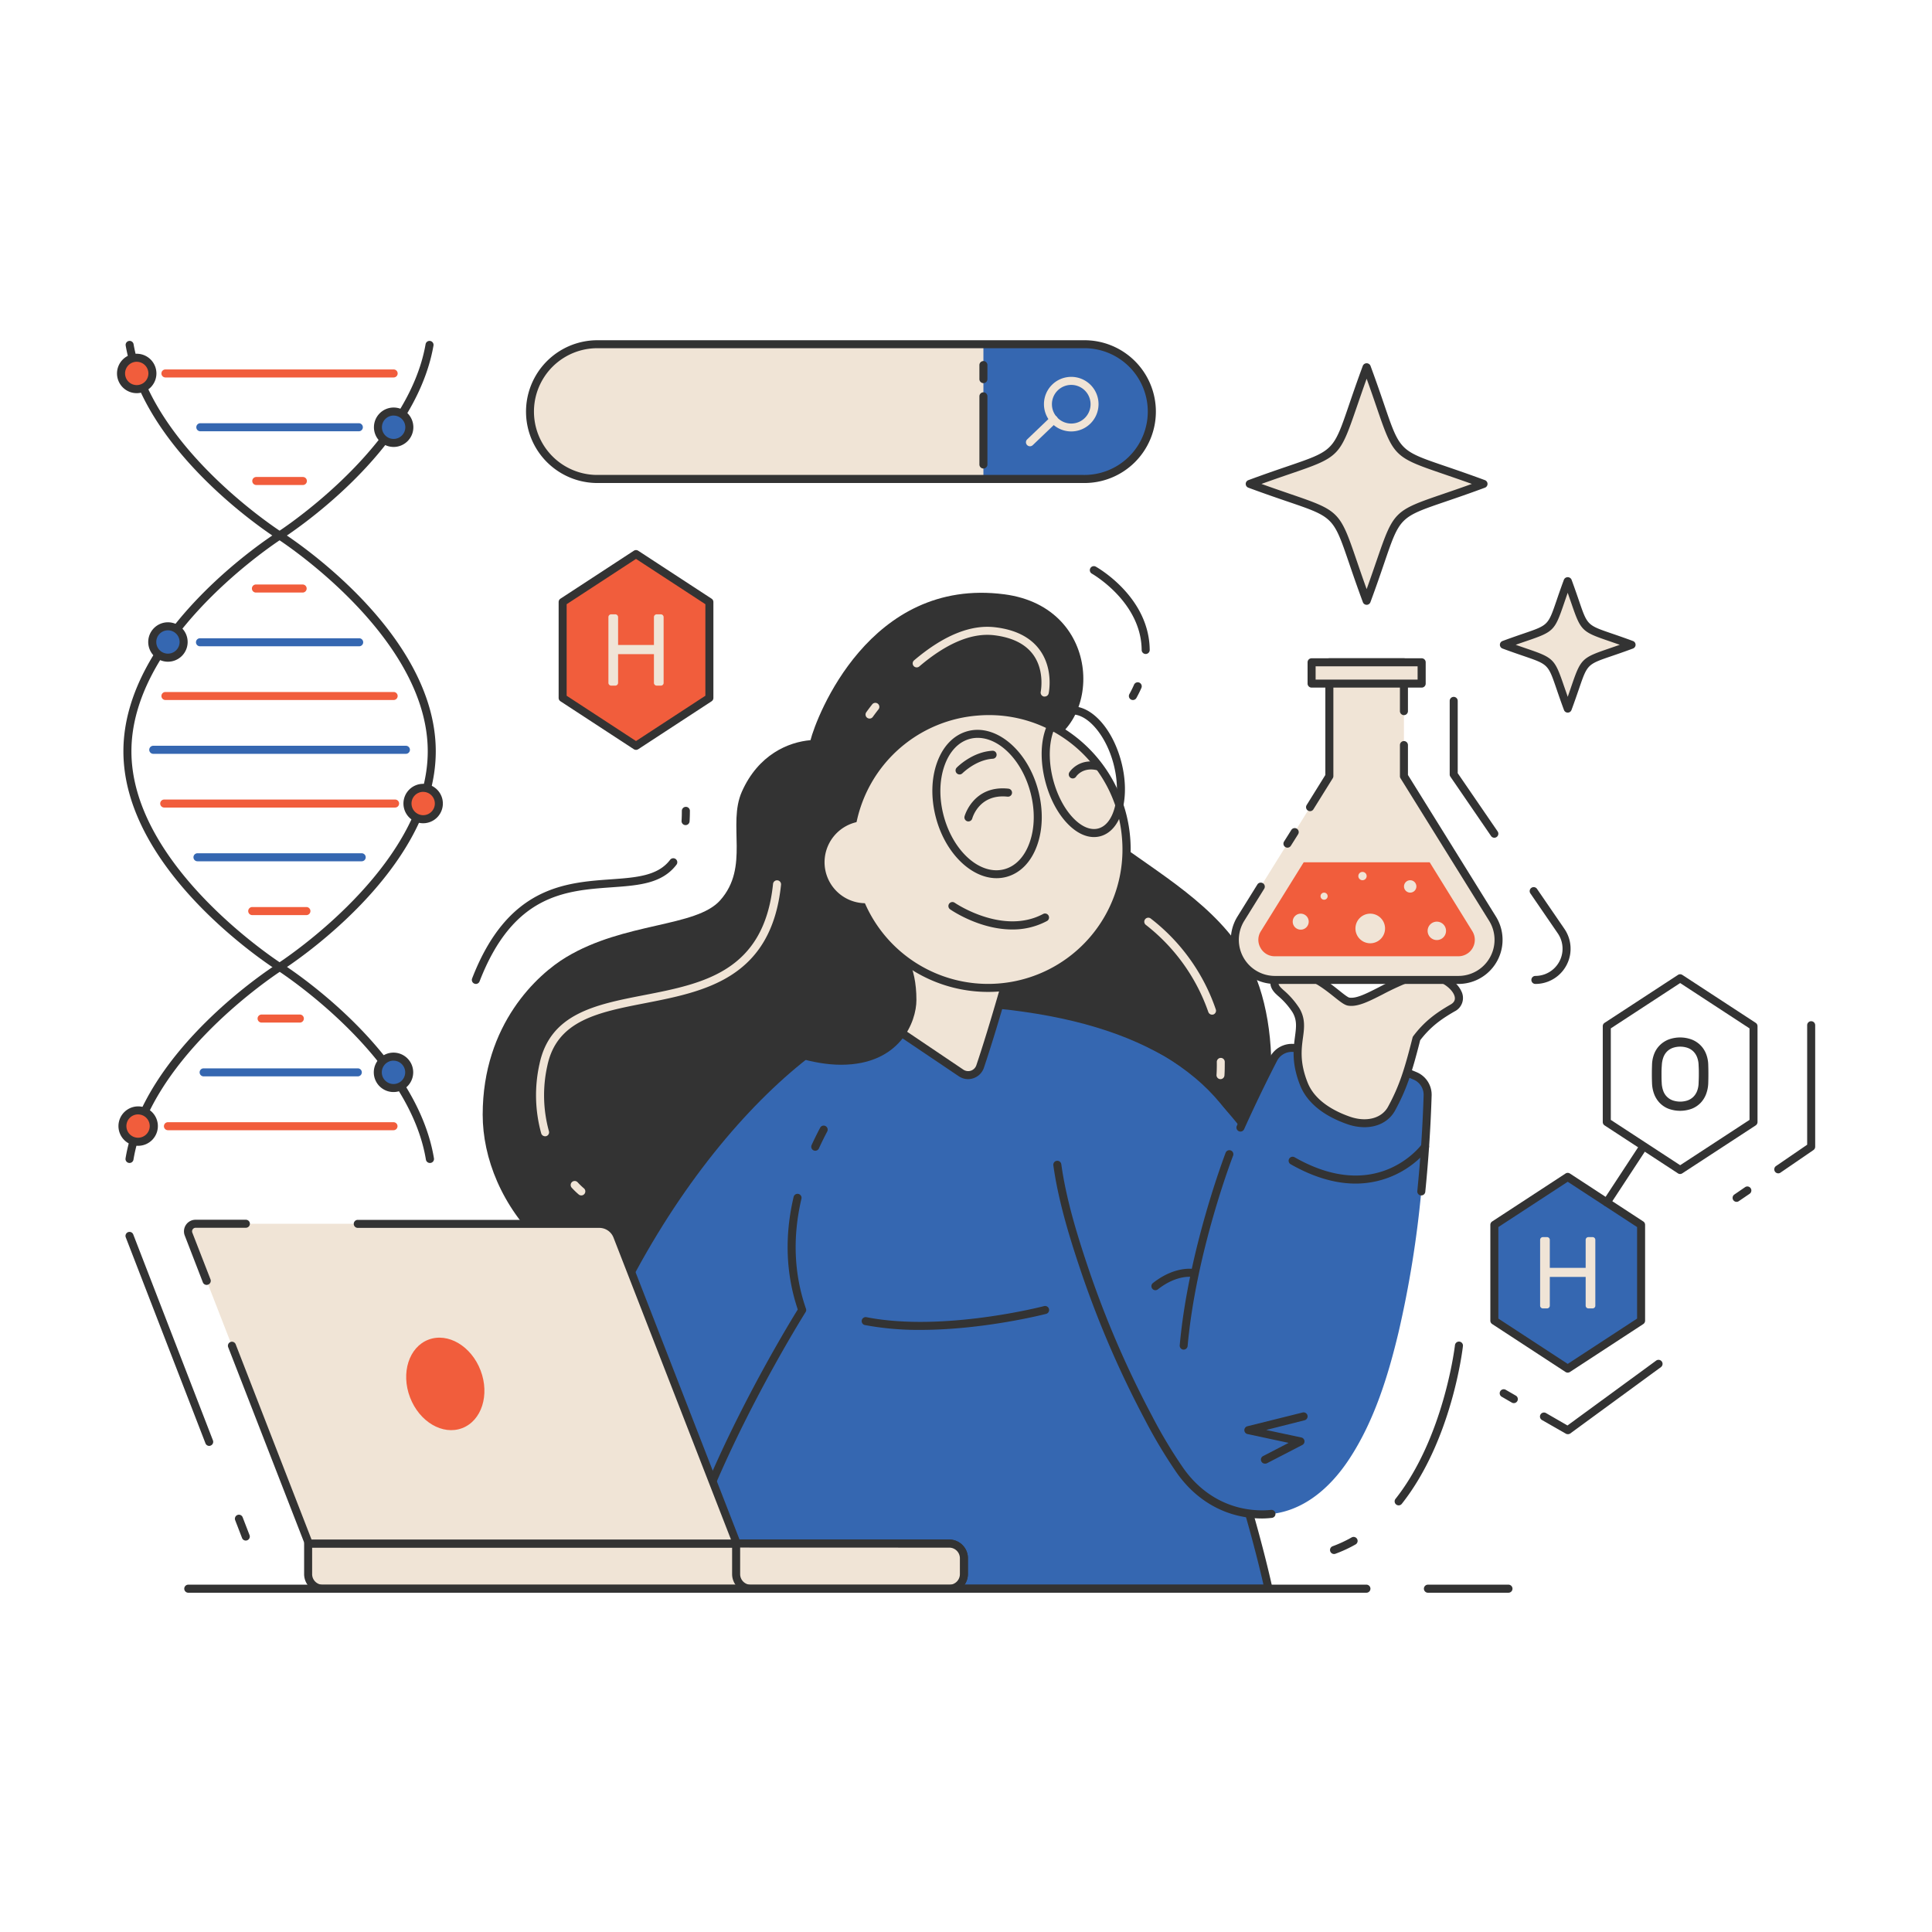 <svg id="Layer_2" data-name="Layer 2" xmlns="http://www.w3.org/2000/svg" viewBox="0 0 800 800"><defs><style>.cls-1{fill:#333;}.cls-2{fill:#3567b1;}.cls-3{fill:#f0e4d6;}.cls-4{fill:#f15d3c;}</style></defs><title>landing</title><path class="cls-1" d="M429.43,309.21c27.12-7,27.88-57.7-13.55-63.12-55.92-7.31-77.9,51-80.27,60.4-9.08.76-21.58,5.92-28.42,21.33-6.06,13.66,3.35,31.15-9,45-10,11.2-39.55,8.95-63.74,23.52-11.68,7-34.58,27.63-34.58,65.24,0,35.73,31.5,80.87,102,80.87,72,0,128.75-80.32,128.75-80.32,15.4,20.42,48,62,73.92,40.82,25.25-20.55,27.9-78.05,11.85-105.88C503.63,374.87,480,361.85,460.08,347c-7.45-5.57-14.94-11.38-21.1-18.4C438,327.4,426.39,310,429.43,309.21Z"/><path class="cls-2" d="M401,416.68c64.35,3.92,103.28,25.24,116.75,62s-39,113.51-39,113.51Z"/><path class="cls-3" d="M432.57,288.42a2,2,0,0,1-.34,0,1.67,1.67,0,0,1-1.28-2c0-.09,1.72-8.56-3.06-15.23-3.23-4.5-8.69-7.24-16.23-8.15-9.2-1.1-19.64,3.24-31,12.92a1.66,1.66,0,1,1-2.15-2.53c12.13-10.3,23.42-14.92,33.57-13.69,8.53,1,14.77,4.23,18.56,9.54,5.63,7.89,3.67,17.43,3.59,17.83A1.67,1.67,0,0,1,432.57,288.42Z"/><path class="cls-3" d="M360.07,297.54a1.66,1.66,0,0,1-1.36-2.62s.86-1.24,2.44-3.25a1.66,1.66,0,1,1,2.62,2.05c-1.5,1.91-2.33,3.09-2.34,3.11A1.66,1.66,0,0,1,360.07,297.54Z"/><path class="cls-2" d="M381.64,416.68c-38,1-105.64,62.73-140.93,160.27l55.38,71.55,92.69-173Z"/><path class="cls-2" d="M381.64,416.68s-72,60.85-49.48,125.76c0,0-39.5,62.48-52.73,115.4H525.24S490.73,492.65,401,416.68Z"/><path class="cls-1" d="M337.58,476.5a1.64,1.64,0,0,1-.68-.15,1.66,1.66,0,0,1-.83-2.2c1.08-2.38,2.27-4.79,3.53-7.17a1.65,1.65,0,0,1,2.24-.7,1.67,1.67,0,0,1,.7,2.24c-1.23,2.34-2.39,4.69-3.44,7A1.67,1.67,0,0,1,337.58,476.5Z"/><path class="cls-1" d="M525.24,659.51H279.43a1.68,1.68,0,0,1-1.31-.64,1.64,1.64,0,0,1-.3-1.43c12.41-49.62,48.21-108.26,52.52-115.21-4.95-14.71-5.53-30.38-1.72-46.61a1.66,1.66,0,0,1,3.24.76c-3.73,15.88-3.1,31.19,1.87,45.51a1.66,1.66,0,0,1-.16,1.44c-.39.61-38.49,61.24-52,112.85h241.6c-2.94-13-20.72-87.2-58.11-154.73a1.66,1.66,0,1,1,2.9-1.61c41.22,74.43,58.74,156.84,58.91,157.66a1.67,1.67,0,0,1-1.63,2Z"/><path class="cls-3" d="M133.65,639.15H393.08a6.05,6.05,0,0,1,6.05,6.05v12.64a0,0,0,0,1,0,0H133.65a6.05,6.05,0,0,1-6.05-6.05v-6.58A6.05,6.05,0,0,1,133.65,639.15Z" transform="translate(526.72 1297) rotate(180)"/><path class="cls-1" d="M393.07,659.51H133.65a7.72,7.72,0,0,1-7.72-7.72V639.15a1.67,1.67,0,0,1,1.66-1.66H393.07a7.72,7.72,0,0,1,7.72,7.72v6.58A7.73,7.73,0,0,1,393.07,659.51ZM129.25,640.82v11a4.4,4.4,0,0,0,4.4,4.39H393.07a4.4,4.4,0,0,0,4.4-4.39v-6.58a4.39,4.39,0,0,0-4.4-4.39Z"/><path class="cls-3" d="M310.87,639.15h82.2a6.05,6.05,0,0,1,6.05,6.05v12.64a0,0,0,0,1,0,0H310.87a6.05,6.05,0,0,1-6.05-6.05v-6.58A6.05,6.05,0,0,1,310.87,639.15Z" transform="translate(703.95 1297) rotate(180)"/><path class="cls-1" d="M393.07,659.51h-82.2a7.73,7.73,0,0,1-7.72-7.72V639.15a1.67,1.67,0,0,1,1.67-1.66h88.25a7.72,7.72,0,0,1,7.72,7.72v6.58A7.73,7.73,0,0,1,393.07,659.51Zm-86.59-18.69v11a4.4,4.4,0,0,0,4.39,4.39h82.2a4.4,4.4,0,0,0,4.4-4.39v-6.58a4.39,4.39,0,0,0-4.4-4.39Z"/><path class="cls-3" d="M127.89,639.15H305.11L255.6,511.83a8,8,0,0,0-7.46-5.1H81A3.13,3.13,0,0,0,78.05,511Z"/><path class="cls-1" d="M305.11,640.82H127.89a1.68,1.68,0,0,1-1.55-1.06L94.49,557.85a1.66,1.66,0,1,1,3.1-1.21L129,637.49H302.68l-48.63-125a6.3,6.3,0,0,0-5.91-4.05h-100a1.66,1.66,0,0,1,0-3.32h100a9.61,9.61,0,0,1,9,6.16l49.51,127.32a1.67,1.67,0,0,1-1.55,2.27Z"/><path class="cls-1" d="M85.59,532.05A1.67,1.67,0,0,1,84,531L76.5,511.6A4.8,4.8,0,0,1,81,505.07h20.81a1.66,1.66,0,0,1,0,3.32H81a1.48,1.48,0,0,0-1.37,2l7.54,19.38a1.66,1.66,0,0,1-1,2.15A1.57,1.57,0,0,1,85.59,532.05Z"/><path class="cls-4" d="M169.78,578.62c3.86,10.12,13.53,15.82,21.6,12.74s11.48-13.78,7.62-23.89-13.53-15.82-21.6-12.74S165.92,568.51,169.78,578.62Z"/><path class="cls-3" d="M405.83,441.64C412.46,422,420.9,391,420.9,391l-43.48-5.22-21.8,30L398,444.29A5.21,5.21,0,0,0,405.83,441.64Z"/><path class="cls-1" d="M400.88,446.85a6.86,6.86,0,0,1-3.84-1.18l-42.35-28.53a1.65,1.65,0,0,1-.41-2.35l21.79-30a1.67,1.67,0,0,1,1.54-.67l43.49,5.22a1.67,1.67,0,0,1,1.18.72,1.7,1.7,0,0,1,.23,1.37c-.09.31-8.54,31.29-15.1,50.71h0a6.88,6.88,0,0,1-4.31,4.32A7.11,7.11,0,0,1,400.88,446.85ZM358,415.35l40.91,27.57a3.57,3.57,0,0,0,5.37-1.81h0c5.6-16.59,12.6-41.69,14.53-48.67l-40.6-4.87Z"/><path class="cls-1" d="M388.78,285.32c-24.26,30,5.94,63.52-30.46,75.47.11,27,21.15,24.19,21.15,53.3,0,8.89-6.7,26.8-31.2,26.8s-41.5-19-77.49,0c-1.57-8.39,59-78.55,62.34-88.65.74-2.26,31.24-53.18,31.24-53.18Z"/><circle class="cls-3" cx="409.21" cy="351.77" r="57.3" transform="translate(-75.78 115.17) rotate(-14.68)"/><path class="cls-1" d="M409.11,410.73a59.05,59.05,0,1,1,5-.21C412.43,410.66,410.76,410.73,409.11,410.73Zm-4.65-116.07.14,1.66a55.64,55.64,0,1,0,60,50.83,55.25,55.25,0,0,0-60-50.83Z"/><path class="cls-3" d="M357.06,340.06a17,17,0,1,1-15.57,18.4A17.05,17.05,0,0,1,357.06,340.06Z"/><path class="cls-1" d="M419.14,384.88c-13.49,0-25.07-7.89-25.71-8.34a1.66,1.66,0,0,1,1.89-2.73c.2.14,19.94,13.57,36.65,4.63a1.66,1.66,0,0,1,1.56,2.93A30.06,30.06,0,0,1,419.14,384.88Z"/><path class="cls-1" d="M401,340.13a1.58,1.58,0,0,1-.43-.05,1.67,1.67,0,0,1-1.18-2c0-.13,3.61-13.07,18.18-11.51a1.66,1.66,0,1,1-.35,3.31c-11.71-1.24-14.5,8.63-14.62,9A1.66,1.66,0,0,1,401,340.13Z"/><path class="cls-1" d="M444.2,322.34a1.67,1.67,0,0,1-1.4-2.55c.16-.26,4.07-6.25,12.62-4a1.67,1.67,0,0,1-.86,3.22c-6.22-1.66-8.93,2.5-8.95,2.54A1.68,1.68,0,0,1,444.2,322.34Z"/><path class="cls-1" d="M397.34,320.69a1.67,1.67,0,0,1-1.2-2.82c.26-.26,6.38-6.51,14.77-7a1.63,1.63,0,0,1,1.76,1.55,1.65,1.65,0,0,1-1.56,1.76c-7.07.43-12.53,6-12.58,6A1.65,1.65,0,0,1,397.34,320.69Z"/><path class="cls-1" d="M412.66,363.64c-10.54,0-21.27-10.38-25.14-25.16-2.09-8-1.92-16,.48-22.7,2.48-6.9,7-11.54,12.81-13.06,11.69-3.06,24.75,8,29.12,24.65h0c2.08,8,1.91,16-.49,22.7-2.47,6.9-7,11.54-12.8,13.06A15.92,15.92,0,0,1,412.66,363.64Zm-7.8-58.11a12.51,12.51,0,0,0-3.21.41c-4.69,1.23-8.42,5.12-10.52,11-2.17,6.06-2.32,13.42-.4,20.74,3.9,14.88,15.15,24.87,25.06,22.27,4.69-1.23,8.43-5.12,10.52-11,2.18-6.06,2.32-13.42.4-20.74h0C423.23,314.92,413.89,305.53,404.86,305.53Z"/><path class="cls-1" d="M453,346.61c-3.64,0-7.44-1.9-10.94-5.53-4.1-4.24-7.37-10.42-9.19-17.4-3.93-15-.1-28.53,8.71-30.84s18.79,7.62,22.72,22.6c1.83,7,2,14,.52,19.68-1.58,6.05-4.86,10-9.24,11.16A10.2,10.2,0,0,1,453,346.61Zm-8.86-50.77a6.6,6.6,0,0,0-1.72.22c-6.77,1.77-9.68,14-6.34,26.78,1.69,6.43,4.66,12.09,8.37,15.94,3.47,3.59,7.13,5.11,10.29,4.28s5.6-3.94,6.86-8.78c1.35-5.17,1.17-11.56-.52-18h0C458,304.6,450.54,295.84,444.1,295.84Z"/><path class="cls-1" d="M624.49,659.51H591.15a1.67,1.67,0,0,1,0-3.33h33.34a1.67,1.67,0,1,1,0,3.33Z"/><path class="cls-1" d="M565.67,659.51H77.84a1.67,1.67,0,0,1,0-3.33H565.67a1.67,1.67,0,1,1,0,3.33Z"/><path class="cls-2" d="M448.54,435.56c22.32-13.38,47.42,9.08,65.11,31.3,5.73-12.73,10.81-22.83,13.7-28.41a8.5,8.5,0,0,1,8.09-4.56A147.11,147.11,0,0,1,586,445.49a8.52,8.52,0,0,1,5.14,8.05c-.4,13.28-1.31,26.55-2.62,39.77a437.3,437.3,0,0,1-9.41,58.34c-4.35,18.2-10.12,36.89-20.51,52.64-8.22,12.45-20.32,22.86-36,22.82-14,0-26-6.86-34-18.11a202.76,202.76,0,0,1-13.17-22,413,413,0,0,1-27-63.16c-6.56-19.71-12.74-41.18-11.73-62.18C437.2,452.06,439.64,440.89,448.54,435.56Z"/><path class="cls-1" d="M588.53,495h-.17a1.65,1.65,0,0,1-1.48-1.82c1.34-13.51,2.22-26.85,2.61-39.66a6.82,6.82,0,0,0-4.14-6.47,146.14,146.14,0,0,0-50-11.47,6.87,6.87,0,0,0-6.53,3.66c-2.58,5-7.78,15.29-13.66,28.34a1.65,1.65,0,0,1-2.19.83,1.67,1.67,0,0,1-.84-2.2c5.91-13.12,11.14-23.49,13.74-28.5a10.23,10.23,0,0,1,9.67-5.45A149.4,149.4,0,0,1,586.68,444a10.12,10.12,0,0,1,6.13,9.62c-.39,12.88-1.27,26.3-2.63,39.89A1.66,1.66,0,0,1,588.53,495Z"/><path class="cls-1" d="M522.72,628.77h-.07c-14.22,0-26.77-6.72-35.32-18.81a206.81,206.81,0,0,1-13.28-22.16,413.64,413.64,0,0,1-27.15-63.42c-2.43-7.28-5.51-16.9-7.83-26.7-1.28-5.36-2.23-10.31-2.9-15.14a1.64,1.64,0,0,1,1.41-1.87,1.67,1.67,0,0,1,1.88,1.41c.66,4.72,1.59,9.58,2.84,14.84,2.29,9.67,5.35,19.19,7.75,26.41A409.43,409.43,0,0,0,477,586.24,199.8,199.8,0,0,0,490.05,608c7.91,11.19,19.49,17.38,32.6,17.41a33.54,33.54,0,0,0,3.63-.19,1.66,1.66,0,1,1,.36,3.3A36.49,36.49,0,0,1,522.72,628.77Z"/><path class="cls-3" d="M576.22,459c4.91-9,7.08-16.29,10.3-29,4.67-6.23,9.59-9.57,15-12.65,8.34-4.79-4.88-17.34-17-12.9s-20.34,11.18-26,10.27c-3.29-.52-12.32-12-23.88-12.42-3.71-.13-10.08,3.4-5,8.16,2.76,2.58,5.26,4.79,7.07,7.89,4.79,8.24-3,14.48,3.21,30.38,3.17,8.06,11.27,12.62,18.48,15.15C566,466.6,573.21,464.55,576.22,459Z"/><path class="cls-1" d="M565,466.75a21.71,21.71,0,0,1-7.2-1.29c-10-3.5-16.71-9.08-19.47-16.11-3.57-9.05-2.76-15.16-2.11-20.07.53-4,.9-6.82-1-10.09a30.92,30.92,0,0,0-6.06-6.85l-.7-.65c-3-2.8-2.57-5.28-2.06-6.51,1.22-2.93,5.27-4.63,8.24-4.53,8.32.28,15.28,5.83,19.89,9.5,1.58,1.27,3.55,2.84,4.2,2.94,2.89.46,7-1.64,12.22-4.29a116.89,116.89,0,0,1,13-5.9c9.19-3.37,18.64,2.13,21.1,7.41a6.19,6.19,0,0,1-2.73,8.49c-5.65,3.25-10,6.39-14.25,11.94C584.7,444,582.49,451,577.68,459.82,575.24,464.3,570.53,466.75,565,466.75ZM534.39,404c-1.8,0-4.33,1.08-4.92,2.49-.32.78.1,1.73,1.26,2.81l.7.65a33.9,33.9,0,0,1,6.66,7.61c2.48,4.25,2,8.11,1.43,12.19-.63,4.77-1.35,10.17,1.9,18.42,3,7.72,11.18,12,17.48,14.2,6.85,2.4,13.22.76,15.86-4.1h0c4.68-8.6,6.83-15.49,10.15-28.63a1.88,1.88,0,0,1,.28-.59c4.62-6.15,9.52-9.68,15.46-13.09,1.77-1,2.22-2.39,1.37-4.21-1.89-4-9.61-8.38-16.95-5.69a113.91,113.91,0,0,0-12.61,5.74c-5.76,2.93-10.33,5.24-14.25,4.62-1.51-.25-3.2-1.59-5.76-3.63-4.26-3.4-10.7-8.54-17.92-8.78Z"/><path class="cls-3" d="M513.78,380.4l36.68-59V274.24h30.88v47.13l36.68,59a16.61,16.61,0,0,1-14.1,25.37h-76A16.6,16.6,0,0,1,513.78,380.4Z"/><path class="cls-4" d="M521.94,392.46a6.64,6.64,0,0,0,5.94,3.51h76a6.8,6.8,0,0,0,5.78-10.39L592,357.05H539.84l-17.73,28.53A6.6,6.6,0,0,0,521.94,392.46Z"/><path class="cls-1" d="M542.47,335.89a1.66,1.66,0,0,1-1.41-2.54l7.74-12.45V274.24a1.66,1.66,0,0,1,1.66-1.66h30.88a1.66,1.66,0,0,1,1.66,1.66v20.22a1.66,1.66,0,1,1-3.32,0V275.9H552.12v45.48a1.66,1.66,0,0,1-.25.87l-8,12.85A1.64,1.64,0,0,1,542.47,335.89Z"/><path class="cls-1" d="M533.11,351a1.68,1.68,0,0,1-.88-.25,1.66,1.66,0,0,1-.53-2.29l3-4.78a1.66,1.66,0,0,1,2.82,1.76l-3,4.78A1.67,1.67,0,0,1,533.11,351Z"/><path class="cls-1" d="M603.92,407.43h-76a18.28,18.28,0,0,1-15.52-27.91l8.3-13.35a1.67,1.67,0,0,1,2.83,1.76l-8.3,13.35a14.94,14.94,0,0,0,12.69,22.83h76a14.95,14.95,0,0,0,12.69-22.83l-36.68-59a1.57,1.57,0,0,1-.25-.87V308.52a1.66,1.66,0,1,1,3.32,0V320.9l36.43,58.62a18.27,18.27,0,0,1-15.51,27.91Z"/><rect class="cls-3" x="543.11" y="274.24" width="45.58" height="8.82" transform="translate(1131.8 557.3) rotate(180)"/><path class="cls-1" d="M588.69,284.72H543.11a1.66,1.66,0,0,1-1.67-1.66v-8.82a1.66,1.66,0,0,1,1.67-1.66h45.58a1.66,1.66,0,0,1,1.66,1.66v8.82A1.66,1.66,0,0,1,588.69,284.72Zm-43.92-3.32H587v-5.5H544.77Z"/><circle class="cls-3" cx="583.93" cy="367.05" r="2.57"/><path class="cls-3" d="M561.26,384.46a6.13,6.13,0,1,0,6.13-6.13A6.13,6.13,0,0,0,561.26,384.46Z"/><path class="cls-3" d="M546.81,371.09a1.47,1.47,0,1,0,1.47-1.47A1.47,1.47,0,0,0,546.81,371.09Z"/><path class="cls-3" d="M535.29,381.64a3.31,3.31,0,1,0,3.3-3.31A3.31,3.31,0,0,0,535.29,381.64Z"/><path class="cls-3" d="M591.15,385.44a3.81,3.81,0,1,0,3.81-3.8A3.81,3.81,0,0,0,591.15,385.44Z"/><path class="cls-3" d="M562.46,362.76a1.72,1.72,0,1,0,1.72-1.72A1.71,1.71,0,0,0,562.46,362.76Z"/><path class="cls-3" d="M565.9,248.78c15.85-42.79,5.61-32.55,48.4-48.4-42.79-15.85-32.55-5.61-48.4-48.4-15.85,42.79-5.61,32.55-48.41,48.4C560.29,216.23,550.05,206,565.9,248.78Z"/><path class="cls-1" d="M565.9,250.44a1.67,1.67,0,0,1-1.56-1.08c-2.43-6.56-4.26-11.91-5.73-16.22-6.49-19-6.49-19-25.47-25.47-4.31-1.47-9.67-3.3-16.22-5.73a1.66,1.66,0,0,1,0-3.12c6.55-2.43,11.91-4.26,16.22-5.73,19-6.49,19-6.49,25.47-25.47,1.47-4.31,3.3-9.66,5.73-16.22a1.73,1.73,0,0,1,3.12,0c2.43,6.56,4.26,11.92,5.73,16.22,6.49,19,6.49,19,25.47,25.47,4.3,1.47,9.66,3.3,16.22,5.73a1.67,1.67,0,0,1,0,3.12c-6.56,2.43-11.91,4.26-16.22,5.73-19,6.49-19,6.49-25.47,25.47-1.47,4.3-3.3,9.66-5.73,16.22A1.67,1.67,0,0,1,565.9,250.44Zm-43.56-50.06c4.62,1.67,8.56,3,11.87,4.15,20.33,6.95,20.59,7.21,27.54,27.53,1.14,3.32,2.48,7.26,4.15,11.88,1.67-4.63,3-8.57,4.15-11.88,7-20.33,7.21-20.58,27.53-27.53,3.32-1.14,7.26-2.48,11.88-4.15-4.63-1.67-8.56-3-11.88-4.15C577.26,189.28,577,189,570.05,168.7c-1.14-3.32-2.48-7.26-4.15-11.88-1.67,4.62-3,8.56-4.15,11.87-7,20.33-7.21,20.59-27.53,27.54C530.9,197.36,527,198.71,522.34,200.38Z"/><path class="cls-3" d="M649.16,293.42c8.66-23.37,3.07-17.78,26.44-26.44-23.37-8.65-17.78-3.06-26.44-26.43-8.65,23.37-3.06,17.78-26.43,26.43C646.1,275.64,640.51,270.05,649.16,293.42Z"/><path class="cls-1" d="M649.16,295.08h0a1.65,1.65,0,0,1-1.55-1.08c-1.33-3.59-2.33-6.5-3.14-8.88-3.43-10-3.43-10-13.44-13.44-2.38-.81-5.29-1.81-8.88-3.14a1.66,1.66,0,0,1,0-3.11c3.59-1.33,6.5-2.33,8.88-3.14,10-3.43,10-3.43,13.44-13.44.81-2.39,1.81-5.29,3.14-8.88a1.73,1.73,0,0,1,3.11,0c1.33,3.59,2.32,6.5,3.14,8.88,3.42,10,3.42,10,13.44,13.44,2.38.81,5.29,1.81,8.88,3.14a1.66,1.66,0,0,1,0,3.11c-3.59,1.33-6.5,2.33-8.88,3.14-10,3.42-10,3.42-13.44,13.44-.82,2.38-1.81,5.29-3.14,8.88A1.66,1.66,0,0,1,649.16,295.08ZM627.62,267c1.67.59,3.16,1.09,4.48,1.55,11.24,3.84,11.67,4.27,15.51,15.51.46,1.32,1,2.81,1.55,4.48.59-1.68,1.1-3.16,1.55-4.49,3.85-11.23,4.28-11.66,15.52-15.5l4.48-1.55c-1.68-.6-3.16-1.1-4.48-1.56-11.24-3.84-11.67-4.27-15.52-15.5-.45-1.33-1-2.81-1.55-4.49-.59,1.67-1.09,3.16-1.55,4.48-3.84,11.24-4.27,11.67-15.51,15.51C630.78,265.89,629.29,266.39,627.62,267Z"/><path class="cls-1" d="M561.34,490.1c-7.59,0-16.57-2.13-26.88-8a1.66,1.66,0,1,1,1.65-2.88c34.32,19.6,52.45-5.14,52.63-5.39a1.66,1.66,0,1,1,2.71,1.92A38.83,38.83,0,0,1,561.34,490.1Z"/><path class="cls-1" d="M490.2,558.85H490a1.65,1.65,0,0,1-1.5-1.8c3.57-39.65,18.89-79.32,19-79.72a1.66,1.66,0,0,1,3.1,1.21c-.15.39-15.3,39.64-18.83,78.8A1.67,1.67,0,0,1,490.2,558.85Z"/><path class="cls-1" d="M478.43,534.25a1.63,1.63,0,0,1-1.3-.64,1.66,1.66,0,0,1,.27-2.33c9.33-7.35,17-5.82,17.37-5.75a1.68,1.68,0,0,1,1.28,2,1.66,1.66,0,0,1-2,1.28c-.3-.06-6.62-1.2-14.62,5.1A1.68,1.68,0,0,1,478.43,534.25Z"/><path class="cls-1" d="M523.77,606.06a1.66,1.66,0,0,1-.76-3.13l10.58-5.47-17-3.64a1.66,1.66,0,0,1-.06-3.24l22.8-5.68a1.66,1.66,0,1,1,.8,3.22l-15.83,4,14.55,3.11a1.66,1.66,0,0,1,.41,3.1l-14.7,7.6A1.7,1.7,0,0,1,523.77,606.06Z"/><path class="cls-1" d="M381.05,550.68a120.21,120.21,0,0,1-22.9-2,1.66,1.66,0,0,1,.64-3.26c31.74,6.23,73.12-4.48,73.54-4.59a1.66,1.66,0,1,1,.84,3.22C432.85,544.13,407.53,550.68,381.05,550.68Z"/><polygon class="cls-2" points="649.16 487.32 679.54 507.17 679.54 546.87 649.16 566.72 618.78 546.87 618.78 507.17 649.16 487.32"/><path class="cls-1" d="M649.16,568.38a1.69,1.69,0,0,1-.91-.27l-30.37-19.85a1.67,1.67,0,0,1-.76-1.39v-39.7a1.67,1.67,0,0,1,.76-1.39l30.37-19.85a1.67,1.67,0,0,1,1.82,0l30.38,19.85a1.66,1.66,0,0,1,.75,1.39v39.7a1.66,1.66,0,0,1-.75,1.39l-30.38,19.85A1.64,1.64,0,0,1,649.16,568.38ZM620.44,546l28.72,18.76L677.88,546v-37.9l-28.72-18.76-28.72,18.76Z"/><path class="cls-1" d="M695.71,486.13a1.64,1.64,0,0,1-.91-.27L664.42,466a1.67,1.67,0,0,1-.75-1.4V424.93a1.65,1.65,0,0,1,.75-1.39l30.38-19.85a1.67,1.67,0,0,1,1.82,0L727,423.54a1.67,1.67,0,0,1,.75,1.39v39.69A1.69,1.69,0,0,1,727,466l-30.38,19.84A1.69,1.69,0,0,1,695.71,486.13ZM667,463.72l28.72,18.77,28.72-18.77V425.83l-28.72-18.77L667,425.83Z"/><path class="cls-1" d="M115.78,223.41a1.68,1.68,0,0,1-.89-.26c-2.25-1.43-55.07-35.41-62.85-80.08a1.66,1.66,0,0,1,3.27-.57c7,40.14,53.42,72.55,60.47,77.25,7-4.71,53.46-37.14,60.45-77.25a1.66,1.66,0,0,1,3.27.57c-7.78,44.67-60.59,78.65-62.83,80.08A1.7,1.7,0,0,1,115.78,223.41Z"/><path class="cls-1" d="M115.77,402.09a1.67,1.67,0,0,1-.89-.25c-2.61-1.66-63.78-41.07-63.78-90.75s61.17-89.1,63.78-90.75a1.68,1.68,0,0,1,1.78,0c2.6,1.65,63.78,41.06,63.78,90.75s-61.18,89.09-63.78,90.75A1.67,1.67,0,0,1,115.77,402.09Zm0-178.36c-7.62,5.1-61.35,42.68-61.35,87.36s53.73,82.25,61.35,87.35c7.62-5.1,61.35-42.67,61.35-87.35S123.39,228.83,115.77,223.73Z"/><path class="cls-1" d="M178,481.56a1.66,1.66,0,0,1-1.64-1.39c-6.68-40.33-53.46-73-60.53-77.75-7.08,4.73-53.87,37.42-60.56,77.75a1.66,1.66,0,0,1-3.28-.54c7.45-44.91,60.68-79.16,63-80.6a1.66,1.66,0,0,1,1.78,0c2.26,1.44,55.48,35.69,62.92,80.6a1.66,1.66,0,0,1-1.36,1.91Z"/><path class="cls-4" d="M163,156.3H68.5a1.66,1.66,0,0,1,0-3.32H163a1.66,1.66,0,0,1,0,3.32Z"/><path class="cls-2" d="M148.71,178.58H82.83a1.67,1.67,0,0,1,0-3.33h65.88a1.67,1.67,0,0,1,0,3.33Z"/><path class="cls-4" d="M125.42,200.83h-19.3a1.66,1.66,0,1,1,0-3.32h19.3a1.66,1.66,0,0,1,0,3.32Z"/><path class="cls-4" d="M125.44,245.36H106.11a1.67,1.67,0,1,1,0-3.33h19.33a1.67,1.67,0,0,1,0,3.33Z"/><path class="cls-2" d="M148.73,267.61H82.81a1.66,1.66,0,1,1,0-3.32h65.92a1.66,1.66,0,1,1,0,3.32Z"/><path class="cls-4" d="M163,289.86H68.5a1.66,1.66,0,1,1,0-3.32H163a1.66,1.66,0,1,1,0,3.32Z"/><path class="cls-2" d="M168.2,312.14H63.34a1.67,1.67,0,0,1,0-3.33H168.2a1.67,1.67,0,0,1,0,3.33Z"/><path class="cls-4" d="M163.57,334.39H68a1.66,1.66,0,0,1,0-3.32h95.6a1.66,1.66,0,0,1,0,3.32Z"/><path class="cls-2" d="M149.77,356.64h-68a1.66,1.66,0,0,1,0-3.32h68a1.66,1.66,0,0,1,0,3.32Z"/><path class="cls-4" d="M127,378.92H104.58a1.67,1.67,0,1,1,0-3.33H127a1.67,1.67,0,0,1,0,3.33Z"/><path class="cls-4" d="M124.28,423.43H108.2a1.67,1.67,0,0,1,0-3.33h16.08a1.67,1.67,0,0,1,0,3.33Z"/><path class="cls-2" d="M148.16,445.7H84.32a1.66,1.66,0,1,1,0-3.32h63.84a1.66,1.66,0,1,1,0,3.32Z"/><path class="cls-4" d="M162.94,468H69.54a1.66,1.66,0,0,1,0-3.32h93.4a1.66,1.66,0,1,1,0,3.32Z"/><path class="cls-1" d="M665.33,499.54a1.59,1.59,0,0,1-.91-.27,1.66,1.66,0,0,1-.48-2.3l15.16-23.11a1.66,1.66,0,0,1,2.78,1.82l-15.16,23.11A1.65,1.65,0,0,1,665.33,499.54Z"/><path class="cls-3" d="M240.71,495a1.66,1.66,0,0,1-1.05-.37,32.45,32.45,0,0,1-2.91-2.81,1.66,1.66,0,0,1,2.43-2.27,28.65,28.65,0,0,0,2.58,2.49,1.67,1.67,0,0,1,.24,2.34A1.65,1.65,0,0,1,240.71,495Z"/><path class="cls-3" d="M225.7,470.5a1.67,1.67,0,0,1-1.6-1.21,59.26,59.26,0,0,1-.7-28.75c4.42-20.91,23.31-24.59,43.3-28.48,24.4-4.76,49.64-9.67,53.4-46.05a1.66,1.66,0,0,1,3.31.34c-4,38.83-31.68,44.22-56.08,49-19.7,3.84-36.72,7.15-40.68,25.91a56,56,0,0,0,.65,27.15,1.66,1.66,0,0,1-1.15,2.05A1.41,1.41,0,0,1,225.7,470.5Z"/><path class="cls-3" d="M505.39,446.85h-.1a1.66,1.66,0,0,1-1.56-1.76c.11-1.78.15-3.58.12-5.35a1.67,1.67,0,0,1,1.64-1.69h0a1.66,1.66,0,0,1,1.66,1.64c0,1.85,0,3.74-.13,5.6A1.65,1.65,0,0,1,505.39,446.85Z"/><path class="cls-3" d="M501.91,420.15a1.66,1.66,0,0,1-1.58-1.13,78.3,78.3,0,0,0-25.8-36,1.66,1.66,0,0,1,1.91-2.72,80.25,80.25,0,0,1,27,37.68,1.67,1.67,0,0,1-1.05,2.11A1.88,1.88,0,0,1,501.91,420.15Z"/><path class="cls-1" d="M197.09,407.43a1.77,1.77,0,0,1-.6-.11,1.65,1.65,0,0,1-1-2.15c14.68-38,38.41-39.7,57.48-41.06,10.44-.75,19.45-1.39,24.5-8.07a1.66,1.66,0,1,1,2.65,2c-6,7.89-15.67,8.58-26.91,9.38-19.08,1.37-40.7,2.91-54.63,38.95A1.65,1.65,0,0,1,197.09,407.43Z"/><path class="cls-1" d="M283.88,341.66h-.09a1.66,1.66,0,0,1-1.57-1.75c.08-1.35.12-2.77.12-4.27a1.67,1.67,0,0,1,3.33,0c0,1.57-.05,3.05-.13,4.46A1.66,1.66,0,0,1,283.88,341.66Z"/><path class="cls-1" d="M469.12,289.86a1.65,1.65,0,0,1-1.46-2.46c.72-1.29,1.36-2.6,1.92-3.88a1.66,1.66,0,1,1,3.05,1.33c-.6,1.38-1.3,2.77-2.06,4.15A1.65,1.65,0,0,1,469.12,289.86Z"/><path class="cls-1" d="M474.41,270.8a1.66,1.66,0,0,1-1.67-1.65c-.17-19.93-20.41-31.49-20.61-31.61a1.66,1.66,0,1,1,1.62-2.9c.91.51,22.13,12.64,22.32,34.48a1.66,1.66,0,0,1-1.65,1.68Z"/><path class="cls-1" d="M552.4,643.48a1.66,1.66,0,0,1-.57-3.22,53.11,53.11,0,0,0,7.85-3.64,1.66,1.66,0,0,1,1.64,2.89,55.86,55.86,0,0,1-8.35,3.87A1.63,1.63,0,0,1,552.4,643.48Z"/><path class="cls-1" d="M579.12,623.34a1.68,1.68,0,0,1-1-.36,1.66,1.66,0,0,1-.27-2.33c20.08-25.39,24.58-63.27,24.62-63.65a1.68,1.68,0,0,1,1.84-1.47,1.66,1.66,0,0,1,1.46,1.84c-.17,1.59-4.65,39.21-25.32,65.34A1.65,1.65,0,0,1,579.12,623.34Z"/><path class="cls-1" d="M101.78,637.92a1.67,1.67,0,0,1-1.55-1.06l-2.85-7.39a1.66,1.66,0,0,1,3.1-1.2l2.85,7.39a1.66,1.66,0,0,1-1,2.15A1.59,1.59,0,0,1,101.78,637.92Z"/><path class="cls-1" d="M86.63,598.72a1.67,1.67,0,0,1-1.55-1.07l-33-85.29a1.66,1.66,0,0,1,3.1-1.2l33,85.29a1.67,1.67,0,0,1-1,2.15A1.61,1.61,0,0,1,86.63,598.72Z"/><path class="cls-1" d="M635.77,407.43a1.66,1.66,0,1,1,0-3.32,11.26,11.26,0,0,0,9.28-17.62L633.7,369.94a1.66,1.66,0,0,1,2.74-1.88l11.35,16.56a14.57,14.57,0,0,1-12,22.81Z"/><path class="cls-1" d="M618.78,346.89a1.65,1.65,0,0,1-1.37-.72l-16.83-24.56a1.63,1.63,0,0,1-.29-.94V290.22a1.66,1.66,0,1,1,3.32,0v29.94l16.54,24.13a1.67,1.67,0,0,1-1.37,2.6Z"/><path class="cls-1" d="M719.09,497.66a1.65,1.65,0,0,1-1.37-.72,1.67,1.67,0,0,1,.43-2.31l4.45-3.05a1.66,1.66,0,1,1,1.88,2.74L720,497.37A1.61,1.61,0,0,1,719.09,497.66Z"/><path class="cls-1" d="M736.31,485.86a1.66,1.66,0,0,1-.94-3L748.31,474V424.52a1.66,1.66,0,1,1,3.32,0v50.31a1.68,1.68,0,0,1-.72,1.38l-13.66,9.36A1.65,1.65,0,0,1,736.31,485.86Z"/><path class="cls-1" d="M626.84,581a1.66,1.66,0,0,1-.83-.22l-4.11-2.38a1.66,1.66,0,1,1,1.66-2.87l4.11,2.37a1.66,1.66,0,0,1-.83,3.1Z"/><path class="cls-1" d="M649.16,593.86a1.68,1.68,0,0,1-.83-.23L638.5,588a1.66,1.66,0,0,1,1.66-2.88l8.9,5.14,36.7-26.85a1.66,1.66,0,0,1,2,2.68l-37.58,27.5A1.66,1.66,0,0,1,649.16,593.86Z"/><path class="cls-3" d="M640.6,512.26a1.14,1.14,0,0,1,1.14,1.14V525h14.85V513.4a1.13,1.13,0,0,1,1.13-1.14h1.73a1.13,1.13,0,0,1,1.14,1.14v27.24a1.08,1.08,0,0,1-.33.82,1.17,1.17,0,0,1-.81.32h-1.73a1.1,1.1,0,0,1-.8-.34,1.11,1.11,0,0,1-.33-.8V528.75H641.74v11.89a1.08,1.08,0,0,1-.34.8,1.07,1.07,0,0,1-.8.34h-1.73a1.1,1.1,0,0,1-.8-.34,1.12,1.12,0,0,1-.34-.8V513.4a1.14,1.14,0,0,1,.34-.81,1.13,1.13,0,0,1,.8-.33Z"/><polygon class="cls-4" points="263.36 229.44 293.74 249.29 293.74 288.99 263.36 308.84 232.98 288.99 232.98 249.29 263.36 229.44"/><path class="cls-1" d="M263.36,310.5a1.67,1.67,0,0,1-.91-.27l-30.38-19.85a1.66,1.66,0,0,1-.75-1.39v-39.7a1.66,1.66,0,0,1,.75-1.39l30.38-19.85a1.67,1.67,0,0,1,1.82,0l30.38,19.85a1.66,1.66,0,0,1,.75,1.39V289a1.66,1.66,0,0,1-.75,1.39l-30.38,19.85A1.67,1.67,0,0,1,263.36,310.5Zm-28.72-22.41,28.72,18.76,28.72-18.76v-37.9l-28.72-18.76-28.72,18.76Z"/><path class="cls-3" d="M254.8,254.38a1.16,1.16,0,0,1,1.14,1.14v11.55h14.84V255.52a1.1,1.1,0,0,1,.34-.8,1.08,1.08,0,0,1,.8-.34h1.73a1.16,1.16,0,0,1,1.14,1.14v27.24a1.05,1.05,0,0,1-.34.82,1.09,1.09,0,0,1-.8.32h-1.73a1.08,1.08,0,0,1-.8-.34,1.1,1.1,0,0,1-.34-.8V270.87H255.94v11.89a1.16,1.16,0,0,1-1.14,1.14h-1.73a1.08,1.08,0,0,1-.8-.34,1.1,1.1,0,0,1-.34-.8V255.52a1.1,1.1,0,0,1,.34-.8,1.08,1.08,0,0,1,.8-.34Z"/><path class="cls-1" d="M707.35,448.53a14.19,14.19,0,0,1-.87,4.45,10.76,10.76,0,0,1-2.25,3.65,10.43,10.43,0,0,1-3.61,2.44,14,14,0,0,1-9.83,0,10.29,10.29,0,0,1-3.6-2.44,10.78,10.78,0,0,1-2.26-3.65,14.18,14.18,0,0,1-.86-4.45q-.14-3.75,0-7.51a13.36,13.36,0,0,1,.82-4.45,10.32,10.32,0,0,1,2.26-3.62,10.72,10.72,0,0,1,3.62-2.45,13.84,13.84,0,0,1,9.87,0,10.67,10.67,0,0,1,3.63,2.45,10.44,10.44,0,0,1,2.25,3.62,13.12,13.12,0,0,1,.83,4.45Q707.47,444.79,707.35,448.53ZM688,444.78c0,1.09,0,2.27.08,3.54a11,11,0,0,0,.66,3.46,6.44,6.44,0,0,0,4,3.9,9.71,9.71,0,0,0,6,0,6.64,6.64,0,0,0,2.39-1.46,6.82,6.82,0,0,0,1.6-2.44,10,10,0,0,0,.63-3.46q.09-1.9.09-3.54c0-1.1,0-2.28-.09-3.55a9.92,9.92,0,0,0-.63-3.45,6.86,6.86,0,0,0-1.6-2.45,6.48,6.48,0,0,0-2.39-1.45,9.52,9.52,0,0,0-6,0,6.44,6.44,0,0,0-2.38,1.45,6.69,6.69,0,0,0-1.58,2.45,10.91,10.91,0,0,0-.66,3.45C688,442.5,688,443.68,688,444.78Z"/><path class="cls-2" d="M63.05,265.83a6.49,6.49,0,1,0,6.49-6.5A6.49,6.49,0,0,0,63.05,265.83Z"/><path class="cls-1" d="M69.54,274a8.16,8.16,0,1,1,8.16-8.15A8.16,8.16,0,0,1,69.54,274Zm0-13a4.83,4.83,0,1,0,4.83,4.83A4.83,4.83,0,0,0,69.54,261Z"/><path class="cls-2" d="M156.45,444a6.5,6.5,0,1,0,6.49-6.5A6.5,6.5,0,0,0,156.45,444Z"/><path class="cls-1" d="M162.94,452.19A8.16,8.16,0,1,1,171.1,444,8.16,8.16,0,0,1,162.94,452.19Zm0-13a4.84,4.84,0,1,0,4.84,4.84A4.84,4.84,0,0,0,162.94,439.2Z"/><path class="cls-2" d="M156.55,176.92a6.5,6.5,0,1,0,6.49-6.5A6.49,6.49,0,0,0,156.55,176.92Z"/><path class="cls-1" d="M163,185.07a8.16,8.16,0,1,1,8.16-8.15A8.17,8.17,0,0,1,163,185.07Zm0-13a4.84,4.84,0,1,0,4.83,4.84A4.84,4.84,0,0,0,163,172.08Z"/><path class="cls-4" d="M50.12,154.64a6.5,6.5,0,1,0,6.49-6.49A6.5,6.5,0,0,0,50.12,154.64Z"/><path class="cls-1" d="M56.61,162.8a8.16,8.16,0,1,1,8.16-8.16A8.17,8.17,0,0,1,56.61,162.8Zm0-13a4.83,4.83,0,1,0,4.84,4.83A4.84,4.84,0,0,0,56.61,149.81Z"/><path class="cls-4" d="M168.73,332.73a6.5,6.5,0,1,0,6.5-6.49A6.49,6.49,0,0,0,168.73,332.73Z"/><path class="cls-1" d="M175.23,340.89a8.16,8.16,0,1,1,8.15-8.16A8.17,8.17,0,0,1,175.23,340.89Zm0-13a4.83,4.83,0,1,0,4.83,4.83A4.84,4.84,0,0,0,175.23,327.9Z"/><path class="cls-4" d="M50.72,466.29a6.49,6.49,0,1,0,6.49-6.49A6.48,6.48,0,0,0,50.72,466.29Z"/><path class="cls-1" d="M57.21,474.45a8.16,8.16,0,1,1,8.16-8.16A8.17,8.17,0,0,1,57.21,474.45Zm0-13A4.83,4.83,0,1,0,62,466.29,4.83,4.83,0,0,0,57.21,461.46Z"/><path class="cls-3" d="M476.42,170.42a27.89,27.89,0,0,1-27.9,27.9H246.84a27.9,27.9,0,1,1,0-55.79H448.52A27.89,27.89,0,0,1,476.42,170.42Z"/><path class="cls-2" d="M476.42,170.42a27.89,27.89,0,0,1-27.9,27.9H407.21V142.53h41.31A27.89,27.89,0,0,1,476.42,170.42Z"/><path class="cls-1" d="M448.52,200H246.83a29.56,29.56,0,0,1,0-59.11H448.52a29.56,29.56,0,1,1,0,59.11ZM246.83,144.19a26.24,26.24,0,0,0,0,52.47H448.52a26.24,26.24,0,1,0,0-52.47Z"/><path class="cls-3" d="M443.58,178.65a11.3,11.3,0,1,1,11.3-11.3A11.31,11.31,0,0,1,443.58,178.65Zm0-19.27a8,8,0,1,0,8,8A8,8,0,0,0,443.58,159.38Z"/><path class="cls-3" d="M426.49,184.79a1.66,1.66,0,0,1-1.15-2.86l9.86-9.43a1.65,1.65,0,0,1,2.35.05,1.67,1.67,0,0,1-.05,2.35l-9.86,9.43A1.67,1.67,0,0,1,426.49,184.79Z"/><path class="cls-1" d="M407.21,158.65a1.67,1.67,0,0,1-1.66-1.66v-5.82a1.66,1.66,0,0,1,3.32,0V157A1.66,1.66,0,0,1,407.21,158.65Z"/><path class="cls-1" d="M407.21,194a1.67,1.67,0,0,1-1.66-1.66V164.11a1.66,1.66,0,0,1,3.32,0v28.27A1.66,1.66,0,0,1,407.21,194Z"/></svg>